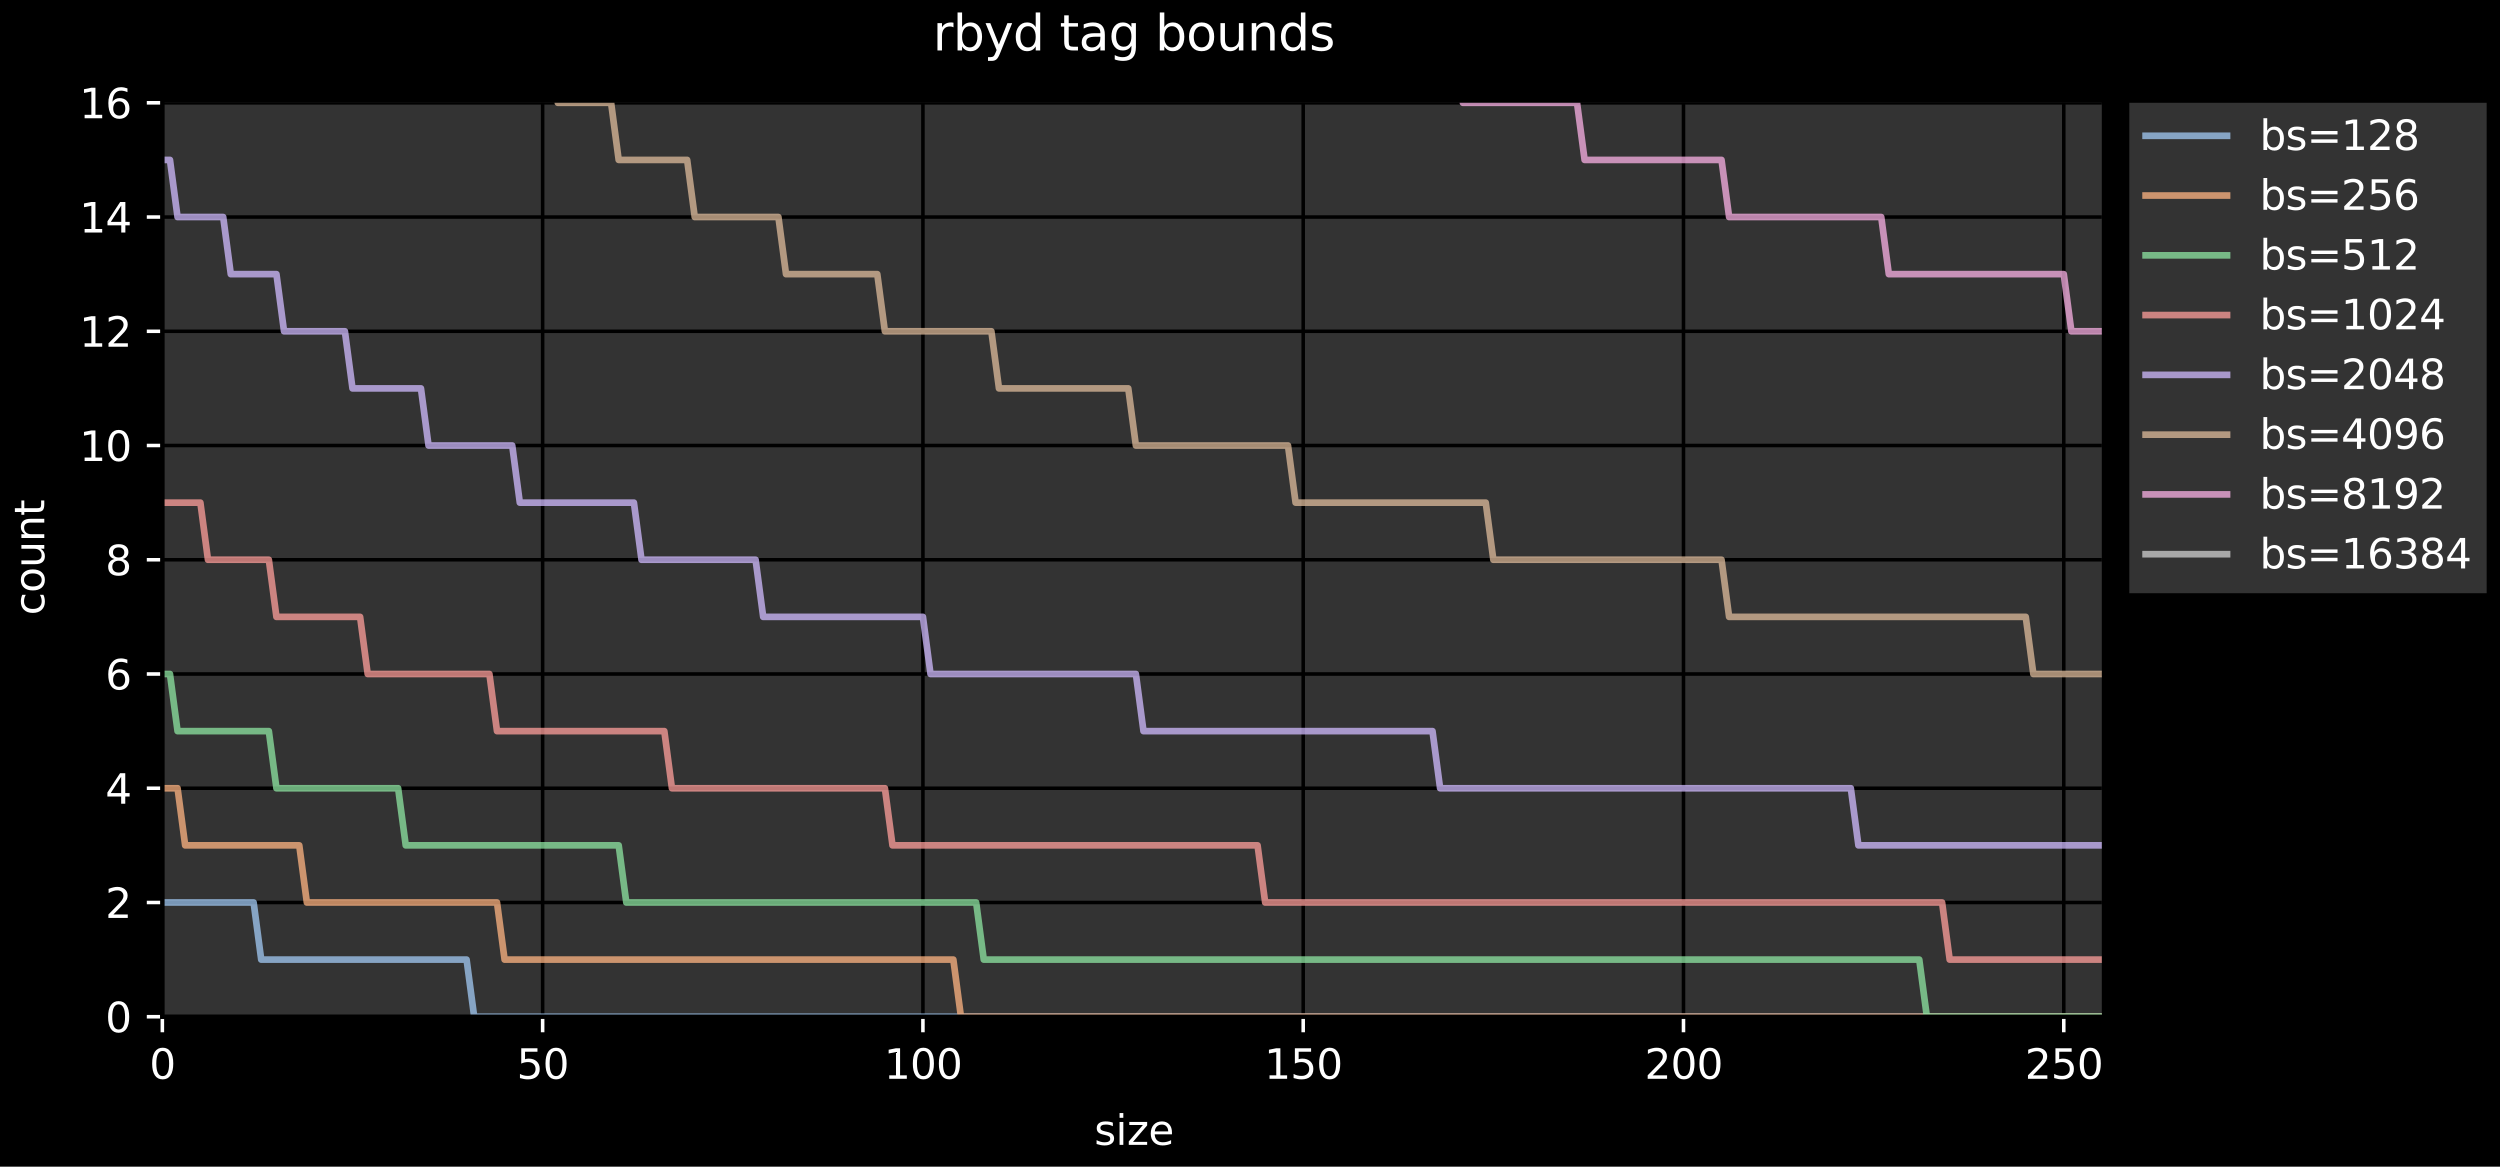 <?xml version="1.0" encoding="utf-8" standalone="no"?>
<!DOCTYPE svg PUBLIC "-//W3C//DTD SVG 1.1//EN"
  "http://www.w3.org/Graphics/SVG/1.1/DTD/svg11.dtd">
<svg xmlns:xlink="http://www.w3.org/1999/xlink" width="562.5pt" height="262.5pt" viewBox="0 0 562.5 262.5" xmlns="http://www.w3.org/2000/svg" version="1.1">
 <defs>
  <style type="text/css">*{stroke-linejoin: round; stroke-linecap: butt}</style>
 </defs>
 <g id="figure_1">
  <g id="patch_1">
   <path d="M 0 262.5 
L 562.5 262.5 
L 562.5 0 
L 0 0 
z
"/>
  </g>
  <g id="axes_1">
   <g id="patch_2">
    <path d="M 36.529 228.763 
L 472.905 228.763 
L 472.905 23.128 
L 36.529 23.128 
z
" style="fill: #333333"/>
   </g>
   <g id="matplotlib.axis_1">
    <g id="xtick_1">
     <g id="line2d_1">
      <path d="M 36.529 228.763 
L 36.529 23.128 
" clip-path="url(#pd01cd8b93a)" style="fill: none; stroke: #000000; stroke-width: 0.8; stroke-linecap: square"/>
     </g>
     <g id="line2d_2">
      <defs>
       <path id="ma335a64f87" d="M 0 0 
L 0 3.5 
" style="stroke: #ffffff; stroke-width: 0.8"/>
      </defs>
      <g>
       <use xlink:href="#ma335a64f87" x="36.529" y="228.763" style="fill: #ffffff; stroke: #ffffff; stroke-width: 0.8"/>
      </g>
     </g>
     <g id="text_1">
      <!-- 0 -->
      <g style="fill: #ffffff" transform="translate(33.614 242.726) scale(0.092 -0.092)">
       <defs>
        <path id="DejaVuSans-30" d="M 2034 4250 
Q 1547 4250 1301 3770 
Q 1056 3291 1056 2328 
Q 1056 1369 1301 889 
Q 1547 409 2034 409 
Q 2525 409 2770 889 
Q 3016 1369 3016 2328 
Q 3016 3291 2770 3770 
Q 2525 4250 2034 4250 
z
M 2034 4750 
Q 2819 4750 3233 4129 
Q 3647 3509 3647 2328 
Q 3647 1150 3233 529 
Q 2819 -91 2034 -91 
Q 1250 -91 836 529 
Q 422 1150 422 2328 
Q 422 3509 836 4129 
Q 1250 4750 2034 4750 
z
" transform="scale(0.016)"/>
       </defs>
       <use xlink:href="#DejaVuSans-30"/>
      </g>
     </g>
    </g>
    <g id="xtick_2">
     <g id="line2d_3">
      <path d="M 122.093 228.763 
L 122.093 23.128 
" clip-path="url(#pd01cd8b93a)" style="fill: none; stroke: #000000; stroke-width: 0.8; stroke-linecap: square"/>
     </g>
     <g id="line2d_4">
      <g>
       <use xlink:href="#ma335a64f87" x="122.093" y="228.763" style="fill: #ffffff; stroke: #ffffff; stroke-width: 0.8"/>
      </g>
     </g>
     <g id="text_2">
      <!-- 50 -->
      <g style="fill: #ffffff" transform="translate(116.263 242.726) scale(0.092 -0.092)">
       <defs>
        <path id="DejaVuSans-35" d="M 691 4666 
L 3169 4666 
L 3169 4134 
L 1269 4134 
L 1269 2991 
Q 1406 3038 1543 3061 
Q 1681 3084 1819 3084 
Q 2600 3084 3056 2656 
Q 3513 2228 3513 1497 
Q 3513 744 3044 326 
Q 2575 -91 1722 -91 
Q 1428 -91 1123 -41 
Q 819 9 494 109 
L 494 744 
Q 775 591 1075 516 
Q 1375 441 1709 441 
Q 2250 441 2565 725 
Q 2881 1009 2881 1497 
Q 2881 1984 2565 2268 
Q 2250 2553 1709 2553 
Q 1456 2553 1204 2497 
Q 953 2441 691 2322 
L 691 4666 
z
" transform="scale(0.016)"/>
       </defs>
       <use xlink:href="#DejaVuSans-35"/>
       <use xlink:href="#DejaVuSans-30" x="63.623"/>
      </g>
     </g>
    </g>
    <g id="xtick_3">
     <g id="line2d_5">
      <path d="M 207.657 228.763 
L 207.657 23.128 
" clip-path="url(#pd01cd8b93a)" style="fill: none; stroke: #000000; stroke-width: 0.8; stroke-linecap: square"/>
     </g>
     <g id="line2d_6">
      <g>
       <use xlink:href="#ma335a64f87" x="207.657" y="228.763" style="fill: #ffffff; stroke: #ffffff; stroke-width: 0.8"/>
      </g>
     </g>
     <g id="text_3">
      <!-- 100 -->
      <g style="fill: #ffffff" transform="translate(198.912 242.726) scale(0.092 -0.092)">
       <defs>
        <path id="DejaVuSans-31" d="M 794 531 
L 1825 531 
L 1825 4091 
L 703 3866 
L 703 4441 
L 1819 4666 
L 2450 4666 
L 2450 531 
L 3481 531 
L 3481 0 
L 794 0 
L 794 531 
z
" transform="scale(0.016)"/>
       </defs>
       <use xlink:href="#DejaVuSans-31"/>
       <use xlink:href="#DejaVuSans-30" x="63.623"/>
       <use xlink:href="#DejaVuSans-30" x="127.246"/>
      </g>
     </g>
    </g>
    <g id="xtick_4">
     <g id="line2d_7">
      <path d="M 293.221 228.763 
L 293.221 23.128 
" clip-path="url(#pd01cd8b93a)" style="fill: none; stroke: #000000; stroke-width: 0.8; stroke-linecap: square"/>
     </g>
     <g id="line2d_8">
      <g>
       <use xlink:href="#ma335a64f87" x="293.221" y="228.763" style="fill: #ffffff; stroke: #ffffff; stroke-width: 0.8"/>
      </g>
     </g>
     <g id="text_4">
      <!-- 150 -->
      <g style="fill: #ffffff" transform="translate(284.476 242.726) scale(0.092 -0.092)">
       <use xlink:href="#DejaVuSans-31"/>
       <use xlink:href="#DejaVuSans-35" x="63.623"/>
       <use xlink:href="#DejaVuSans-30" x="127.246"/>
      </g>
     </g>
    </g>
    <g id="xtick_5">
     <g id="line2d_9">
      <path d="M 378.785 228.763 
L 378.785 23.128 
" clip-path="url(#pd01cd8b93a)" style="fill: none; stroke: #000000; stroke-width: 0.8; stroke-linecap: square"/>
     </g>
     <g id="line2d_10">
      <g>
       <use xlink:href="#ma335a64f87" x="378.785" y="228.763" style="fill: #ffffff; stroke: #ffffff; stroke-width: 0.8"/>
      </g>
     </g>
     <g id="text_5">
      <!-- 200 -->
      <g style="fill: #ffffff" transform="translate(370.04 242.726) scale(0.092 -0.092)">
       <defs>
        <path id="DejaVuSans-32" d="M 1228 531 
L 3431 531 
L 3431 0 
L 469 0 
L 469 531 
Q 828 903 1448 1529 
Q 2069 2156 2228 2338 
Q 2531 2678 2651 2914 
Q 2772 3150 2772 3378 
Q 2772 3750 2511 3984 
Q 2250 4219 1831 4219 
Q 1534 4219 1204 4116 
Q 875 4013 500 3803 
L 500 4441 
Q 881 4594 1212 4672 
Q 1544 4750 1819 4750 
Q 2544 4750 2975 4387 
Q 3406 4025 3406 3419 
Q 3406 3131 3298 2873 
Q 3191 2616 2906 2266 
Q 2828 2175 2409 1742 
Q 1991 1309 1228 531 
z
" transform="scale(0.016)"/>
       </defs>
       <use xlink:href="#DejaVuSans-32"/>
       <use xlink:href="#DejaVuSans-30" x="63.623"/>
       <use xlink:href="#DejaVuSans-30" x="127.246"/>
      </g>
     </g>
    </g>
    <g id="xtick_6">
     <g id="line2d_11">
      <path d="M 464.349 228.763 
L 464.349 23.128 
" clip-path="url(#pd01cd8b93a)" style="fill: none; stroke: #000000; stroke-width: 0.8; stroke-linecap: square"/>
     </g>
     <g id="line2d_12">
      <g>
       <use xlink:href="#ma335a64f87" x="464.349" y="228.763" style="fill: #ffffff; stroke: #ffffff; stroke-width: 0.8"/>
      </g>
     </g>
     <g id="text_6">
      <!-- 250 -->
      <g style="fill: #ffffff" transform="translate(455.604 242.726) scale(0.092 -0.092)">
       <use xlink:href="#DejaVuSans-32"/>
       <use xlink:href="#DejaVuSans-35" x="63.623"/>
       <use xlink:href="#DejaVuSans-30" x="127.246"/>
      </g>
     </g>
    </g>
   </g>
   <g id="matplotlib.axis_2">
    <g id="ytick_1">
     <g id="line2d_13">
      <path d="M 36.529 228.763 
L 472.905 228.763 
" clip-path="url(#pd01cd8b93a)" style="fill: none; stroke: #000000; stroke-width: 0.8; stroke-linecap: square"/>
     </g>
     <g id="line2d_14">
      <defs>
       <path id="m87d8d52b3f" d="M 0 0 
L -3.5 0 
" style="stroke: #ffffff; stroke-width: 0.8"/>
      </defs>
      <g>
       <use xlink:href="#m87d8d52b3f" x="36.529" y="228.763" style="fill: #ffffff; stroke: #ffffff; stroke-width: 0.8"/>
      </g>
     </g>
     <g id="text_7">
      <!-- 0 -->
      <g style="fill: #ffffff" transform="translate(23.699 232.244) scale(0.092 -0.092)">
       <use xlink:href="#DejaVuSans-30"/>
      </g>
     </g>
    </g>
    <g id="ytick_2">
     <g id="line2d_15">
      <path d="M 36.529 203.059 
L 472.905 203.059 
" clip-path="url(#pd01cd8b93a)" style="fill: none; stroke: #000000; stroke-width: 0.8; stroke-linecap: square"/>
     </g>
     <g id="line2d_16">
      <g>
       <use xlink:href="#m87d8d52b3f" x="36.529" y="203.059" style="fill: #ffffff; stroke: #ffffff; stroke-width: 0.8"/>
      </g>
     </g>
     <g id="text_8">
      <!-- 2 -->
      <g style="fill: #ffffff" transform="translate(23.699 206.54) scale(0.092 -0.092)">
       <use xlink:href="#DejaVuSans-32"/>
      </g>
     </g>
    </g>
    <g id="ytick_3">
     <g id="line2d_17">
      <path d="M 36.529 177.354 
L 472.905 177.354 
" clip-path="url(#pd01cd8b93a)" style="fill: none; stroke: #000000; stroke-width: 0.8; stroke-linecap: square"/>
     </g>
     <g id="line2d_18">
      <g>
       <use xlink:href="#m87d8d52b3f" x="36.529" y="177.354" style="fill: #ffffff; stroke: #ffffff; stroke-width: 0.8"/>
      </g>
     </g>
     <g id="text_9">
      <!-- 4 -->
      <g style="fill: #ffffff" transform="translate(23.699 180.836) scale(0.092 -0.092)">
       <defs>
        <path id="DejaVuSans-34" d="M 2419 4116 
L 825 1625 
L 2419 1625 
L 2419 4116 
z
M 2253 4666 
L 3047 4666 
L 3047 1625 
L 3713 1625 
L 3713 1100 
L 3047 1100 
L 3047 0 
L 2419 0 
L 2419 1100 
L 313 1100 
L 313 1709 
L 2253 4666 
z
" transform="scale(0.016)"/>
       </defs>
       <use xlink:href="#DejaVuSans-34"/>
      </g>
     </g>
    </g>
    <g id="ytick_4">
     <g id="line2d_19">
      <path d="M 36.529 151.65 
L 472.905 151.65 
" clip-path="url(#pd01cd8b93a)" style="fill: none; stroke: #000000; stroke-width: 0.8; stroke-linecap: square"/>
     </g>
     <g id="line2d_20">
      <g>
       <use xlink:href="#m87d8d52b3f" x="36.529" y="151.65" style="fill: #ffffff; stroke: #ffffff; stroke-width: 0.8"/>
      </g>
     </g>
     <g id="text_10">
      <!-- 6 -->
      <g style="fill: #ffffff" transform="translate(23.699 155.131) scale(0.092 -0.092)">
       <defs>
        <path id="DejaVuSans-36" d="M 2113 2584 
Q 1688 2584 1439 2293 
Q 1191 2003 1191 1497 
Q 1191 994 1439 701 
Q 1688 409 2113 409 
Q 2538 409 2786 701 
Q 3034 994 3034 1497 
Q 3034 2003 2786 2293 
Q 2538 2584 2113 2584 
z
M 3366 4563 
L 3366 3988 
Q 3128 4100 2886 4159 
Q 2644 4219 2406 4219 
Q 1781 4219 1451 3797 
Q 1122 3375 1075 2522 
Q 1259 2794 1537 2939 
Q 1816 3084 2150 3084 
Q 2853 3084 3261 2657 
Q 3669 2231 3669 1497 
Q 3669 778 3244 343 
Q 2819 -91 2113 -91 
Q 1303 -91 875 529 
Q 447 1150 447 2328 
Q 447 3434 972 4092 
Q 1497 4750 2381 4750 
Q 2619 4750 2861 4703 
Q 3103 4656 3366 4563 
z
" transform="scale(0.016)"/>
       </defs>
       <use xlink:href="#DejaVuSans-36"/>
      </g>
     </g>
    </g>
    <g id="ytick_5">
     <g id="line2d_21">
      <path d="M 36.529 125.946 
L 472.905 125.946 
" clip-path="url(#pd01cd8b93a)" style="fill: none; stroke: #000000; stroke-width: 0.8; stroke-linecap: square"/>
     </g>
     <g id="line2d_22">
      <g>
       <use xlink:href="#m87d8d52b3f" x="36.529" y="125.946" style="fill: #ffffff; stroke: #ffffff; stroke-width: 0.8"/>
      </g>
     </g>
     <g id="text_11">
      <!-- 8 -->
      <g style="fill: #ffffff" transform="translate(23.699 129.427) scale(0.092 -0.092)">
       <defs>
        <path id="DejaVuSans-38" d="M 2034 2216 
Q 1584 2216 1326 1975 
Q 1069 1734 1069 1313 
Q 1069 891 1326 650 
Q 1584 409 2034 409 
Q 2484 409 2743 651 
Q 3003 894 3003 1313 
Q 3003 1734 2745 1975 
Q 2488 2216 2034 2216 
z
M 1403 2484 
Q 997 2584 770 2862 
Q 544 3141 544 3541 
Q 544 4100 942 4425 
Q 1341 4750 2034 4750 
Q 2731 4750 3128 4425 
Q 3525 4100 3525 3541 
Q 3525 3141 3298 2862 
Q 3072 2584 2669 2484 
Q 3125 2378 3379 2068 
Q 3634 1759 3634 1313 
Q 3634 634 3220 271 
Q 2806 -91 2034 -91 
Q 1263 -91 848 271 
Q 434 634 434 1313 
Q 434 1759 690 2068 
Q 947 2378 1403 2484 
z
M 1172 3481 
Q 1172 3119 1398 2916 
Q 1625 2713 2034 2713 
Q 2441 2713 2670 2916 
Q 2900 3119 2900 3481 
Q 2900 3844 2670 4047 
Q 2441 4250 2034 4250 
Q 1625 4250 1398 4047 
Q 1172 3844 1172 3481 
z
" transform="scale(0.016)"/>
       </defs>
       <use xlink:href="#DejaVuSans-38"/>
      </g>
     </g>
    </g>
    <g id="ytick_6">
     <g id="line2d_23">
      <path d="M 36.529 100.241 
L 472.905 100.241 
" clip-path="url(#pd01cd8b93a)" style="fill: none; stroke: #000000; stroke-width: 0.8; stroke-linecap: square"/>
     </g>
     <g id="line2d_24">
      <g>
       <use xlink:href="#m87d8d52b3f" x="36.529" y="100.241" style="fill: #ffffff; stroke: #ffffff; stroke-width: 0.8"/>
      </g>
     </g>
     <g id="text_12">
      <!-- 10 -->
      <g style="fill: #ffffff" transform="translate(17.869 103.722) scale(0.092 -0.092)">
       <use xlink:href="#DejaVuSans-31"/>
       <use xlink:href="#DejaVuSans-30" x="63.623"/>
      </g>
     </g>
    </g>
    <g id="ytick_7">
     <g id="line2d_25">
      <path d="M 36.529 74.537 
L 472.905 74.537 
" clip-path="url(#pd01cd8b93a)" style="fill: none; stroke: #000000; stroke-width: 0.8; stroke-linecap: square"/>
     </g>
     <g id="line2d_26">
      <g>
       <use xlink:href="#m87d8d52b3f" x="36.529" y="74.537" style="fill: #ffffff; stroke: #ffffff; stroke-width: 0.8"/>
      </g>
     </g>
     <g id="text_13">
      <!-- 12 -->
      <g style="fill: #ffffff" transform="translate(17.869 78.018) scale(0.092 -0.092)">
       <use xlink:href="#DejaVuSans-31"/>
       <use xlink:href="#DejaVuSans-32" x="63.623"/>
      </g>
     </g>
    </g>
    <g id="ytick_8">
     <g id="line2d_27">
      <path d="M 36.529 48.832 
L 472.905 48.832 
" clip-path="url(#pd01cd8b93a)" style="fill: none; stroke: #000000; stroke-width: 0.8; stroke-linecap: square"/>
     </g>
     <g id="line2d_28">
      <g>
       <use xlink:href="#m87d8d52b3f" x="36.529" y="48.832" style="fill: #ffffff; stroke: #ffffff; stroke-width: 0.8"/>
      </g>
     </g>
     <g id="text_14">
      <!-- 14 -->
      <g style="fill: #ffffff" transform="translate(17.869 52.314) scale(0.092 -0.092)">
       <use xlink:href="#DejaVuSans-31"/>
       <use xlink:href="#DejaVuSans-34" x="63.623"/>
      </g>
     </g>
    </g>
    <g id="ytick_9">
     <g id="line2d_29">
      <path d="M 36.529 23.128 
L 472.905 23.128 
" clip-path="url(#pd01cd8b93a)" style="fill: none; stroke: #000000; stroke-width: 0.8; stroke-linecap: square"/>
     </g>
     <g id="line2d_30">
      <g>
       <use xlink:href="#m87d8d52b3f" x="36.529" y="23.128" style="fill: #ffffff; stroke: #ffffff; stroke-width: 0.8"/>
      </g>
     </g>
     <g id="text_15">
      <!-- 16 -->
      <g style="fill: #ffffff" transform="translate(17.869 26.609) scale(0.092 -0.092)">
       <use xlink:href="#DejaVuSans-31"/>
       <use xlink:href="#DejaVuSans-36" x="63.623"/>
      </g>
     </g>
    </g>
   </g>
   <g id="line2d_31">
    <path d="M 36.529 203.059 
L 57.064 203.059 
L 58.775 215.911 
L 104.98 215.911 
L 106.691 228.763 
L 472.905 228.763 
L 472.905 228.763 
" clip-path="url(#pd01cd8b93a)" style="fill: none; stroke: #a1c9f4; stroke-opacity: 0.749; stroke-width: 1.5; stroke-linecap: square"/>
   </g>
   <g id="line2d_32">
    <path d="M 36.529 177.354 
L 39.951 177.354 
L 41.663 190.207 
L 67.332 190.207 
L 69.043 203.059 
L 111.825 203.059 
L 113.536 215.911 
L 214.502 215.911 
L 216.213 228.763 
L 472.905 228.763 
L 472.905 228.763 
" clip-path="url(#pd01cd8b93a)" style="fill: none; stroke: #ffb482; stroke-opacity: 0.749; stroke-width: 1.5; stroke-linecap: square"/>
   </g>
   <g id="line2d_33">
    <path d="M 36.529 151.65 
L 38.24 151.65 
L 39.951 164.502 
L 60.487 164.502 
L 62.198 177.354 
L 89.578 177.354 
L 91.29 190.207 
L 139.205 190.207 
L 140.917 203.059 
L 219.636 203.059 
L 221.347 215.911 
L 431.834 215.911 
L 433.546 228.763 
L 472.905 228.763 
L 472.905 228.763 
" clip-path="url(#pd01cd8b93a)" style="fill: none; stroke: #8de5a1; stroke-opacity: 0.749; stroke-width: 1.5; stroke-linecap: square"/>
   </g>
   <g id="line2d_34">
    <path d="M 36.529 113.093 
L 45.085 113.093 
L 46.796 125.946 
L 60.487 125.946 
L 62.198 138.798 
L 81.022 138.798 
L 82.733 151.65 
L 110.114 151.65 
L 111.825 164.502 
L 149.473 164.502 
L 151.184 177.354 
L 199.1 177.354 
L 200.812 190.207 
L 282.953 190.207 
L 284.664 203.059 
L 436.968 203.059 
L 438.679 215.911 
L 472.905 215.911 
L 472.905 215.911 
" clip-path="url(#pd01cd8b93a)" style="fill: none; stroke: #ff9f9b; stroke-opacity: 0.749; stroke-width: 1.5; stroke-linecap: square"/>
   </g>
   <g id="line2d_35">
    <path d="M 36.529 35.98 
L 38.24 35.98 
L 39.951 48.832 
L 50.219 48.832 
L 51.93 61.684 
L 62.198 61.684 
L 63.909 74.537 
L 77.599 74.537 
L 79.311 87.389 
L 94.712 87.389 
L 96.423 100.241 
L 115.248 100.241 
L 116.959 113.093 
L 142.628 113.093 
L 144.339 125.946 
L 170.009 125.946 
L 171.72 138.798 
L 207.657 138.798 
L 209.368 151.65 
L 255.573 151.65 
L 257.284 164.502 
L 322.312 164.502 
L 324.024 177.354 
L 416.433 177.354 
L 418.144 190.207 
L 472.905 190.207 
L 472.905 190.207 
" clip-path="url(#pd01cd8b93a)" style="fill: none; stroke: #d0bbff; stroke-opacity: 0.749; stroke-width: 1.5; stroke-linecap: square"/>
   </g>
   <g id="line2d_36">
    <path d="M 108.612 -1 
L 110.114 10.276 
L 123.804 10.276 
L 125.515 23.128 
L 137.494 23.128 
L 139.205 35.98 
L 154.607 35.98 
L 156.318 48.832 
L 175.142 48.832 
L 176.854 61.684 
L 197.389 61.684 
L 199.1 74.537 
L 223.058 74.537 
L 224.769 87.389 
L 253.861 87.389 
L 255.573 100.241 
L 289.798 100.241 
L 291.509 113.093 
L 334.291 113.093 
L 336.003 125.946 
L 387.341 125.946 
L 389.052 138.798 
L 455.792 138.798 
L 457.504 151.65 
L 472.905 151.65 
L 472.905 151.65 
" clip-path="url(#pd01cd8b93a)" style="fill: none; stroke: #debb9b; stroke-opacity: 0.749; stroke-width: 1.5; stroke-linecap: square"/>
   </g>
   <g id="line2d_37">
    <path d="M 301.987 -1 
L 303.488 10.276 
L 327.446 10.276 
L 329.158 23.128 
L 354.827 23.128 
L 356.538 35.98 
L 387.341 35.98 
L 389.052 48.832 
L 423.278 48.832 
L 424.989 61.684 
L 464.349 61.684 
L 466.06 74.537 
L 472.905 74.537 
L 472.905 74.537 
" clip-path="url(#pd01cd8b93a)" style="fill: none; stroke: #fab0e4; stroke-opacity: 0.749; stroke-width: 1.5; stroke-linecap: square"/>
   </g>
   <g id="line2d_38">
    <path d="M 0 0 
" clip-path="url(#pd01cd8b93a)" style="fill: none; stroke: #cfcfcf; stroke-opacity: 0.749; stroke-width: 1.5; stroke-linecap: square"/>
   </g>
   <g id="patch_3">
    <path d="M 36.529 228.763 
L 36.529 23.128 
" style="fill: none; stroke: #000000; stroke-linejoin: miter; stroke-linecap: square"/>
   </g>
   <g id="patch_4">
    <path d="M 36.529 228.763 
L 472.905 228.763 
" style="fill: none; stroke: #000000; stroke-linejoin: miter; stroke-linecap: square"/>
   </g>
  </g>
  <g id="axes_2">
   <g id="legend_1">
    <g id="patch_5">
     <path d="M 479.094 133.473 
L 559.5 133.473 
L 559.5 23.128 
L 479.094 23.128 
z
" style="fill: #333333"/>
    </g>
    <g id="line2d_39">
     <path d="M 482.76 30.548 
L 491.923 30.548 
L 501.086 30.548 
" style="fill: none; stroke: #a1c9f4; stroke-opacity: 0.749; stroke-width: 1.5; stroke-linecap: square"/>
    </g>
    <g id="text_16">
     <!-- bs=128 -->
     <g style="fill: #ffffff" transform="translate(508.416 33.756) scale(0.092 -0.092)">
      <defs>
       <path id="DejaVuSans-62" d="M 3116 1747 
Q 3116 2381 2855 2742 
Q 2594 3103 2138 3103 
Q 1681 3103 1420 2742 
Q 1159 2381 1159 1747 
Q 1159 1113 1420 752 
Q 1681 391 2138 391 
Q 2594 391 2855 752 
Q 3116 1113 3116 1747 
z
M 1159 2969 
Q 1341 3281 1617 3432 
Q 1894 3584 2278 3584 
Q 2916 3584 3314 3078 
Q 3713 2572 3713 1747 
Q 3713 922 3314 415 
Q 2916 -91 2278 -91 
Q 1894 -91 1617 61 
Q 1341 213 1159 525 
L 1159 0 
L 581 0 
L 581 4863 
L 1159 4863 
L 1159 2969 
z
" transform="scale(0.016)"/>
       <path id="DejaVuSans-73" d="M 2834 3397 
L 2834 2853 
Q 2591 2978 2328 3040 
Q 2066 3103 1784 3103 
Q 1356 3103 1142 2972 
Q 928 2841 928 2578 
Q 928 2378 1081 2264 
Q 1234 2150 1697 2047 
L 1894 2003 
Q 2506 1872 2764 1633 
Q 3022 1394 3022 966 
Q 3022 478 2636 193 
Q 2250 -91 1575 -91 
Q 1294 -91 989 -36 
Q 684 19 347 128 
L 347 722 
Q 666 556 975 473 
Q 1284 391 1588 391 
Q 1994 391 2212 530 
Q 2431 669 2431 922 
Q 2431 1156 2273 1281 
Q 2116 1406 1581 1522 
L 1381 1569 
Q 847 1681 609 1914 
Q 372 2147 372 2553 
Q 372 3047 722 3315 
Q 1072 3584 1716 3584 
Q 2034 3584 2315 3537 
Q 2597 3491 2834 3397 
z
" transform="scale(0.016)"/>
       <path id="DejaVuSans-3d" d="M 678 2906 
L 4684 2906 
L 4684 2381 
L 678 2381 
L 678 2906 
z
M 678 1631 
L 4684 1631 
L 4684 1100 
L 678 1100 
L 678 1631 
z
" transform="scale(0.016)"/>
      </defs>
      <use xlink:href="#DejaVuSans-62"/>
      <use xlink:href="#DejaVuSans-73" x="63.477"/>
      <use xlink:href="#DejaVuSans-3d" x="115.576"/>
      <use xlink:href="#DejaVuSans-31" x="199.365"/>
      <use xlink:href="#DejaVuSans-32" x="262.988"/>
      <use xlink:href="#DejaVuSans-38" x="326.611"/>
     </g>
    </g>
    <g id="line2d_40">
     <path d="M 482.76 43.998 
L 491.923 43.998 
L 501.086 43.998 
" style="fill: none; stroke: #ffb482; stroke-opacity: 0.749; stroke-width: 1.5; stroke-linecap: square"/>
    </g>
    <g id="text_17">
     <!-- bs=256 -->
     <g style="fill: #ffffff" transform="translate(508.416 47.205) scale(0.092 -0.092)">
      <use xlink:href="#DejaVuSans-62"/>
      <use xlink:href="#DejaVuSans-73" x="63.477"/>
      <use xlink:href="#DejaVuSans-3d" x="115.576"/>
      <use xlink:href="#DejaVuSans-32" x="199.365"/>
      <use xlink:href="#DejaVuSans-35" x="262.988"/>
      <use xlink:href="#DejaVuSans-36" x="326.611"/>
     </g>
    </g>
    <g id="line2d_41">
     <path d="M 482.76 57.448 
L 491.923 57.448 
L 501.086 57.448 
" style="fill: none; stroke: #8de5a1; stroke-opacity: 0.749; stroke-width: 1.5; stroke-linecap: square"/>
    </g>
    <g id="text_18">
     <!-- bs=512 -->
     <g style="fill: #ffffff" transform="translate(508.416 60.655) scale(0.092 -0.092)">
      <use xlink:href="#DejaVuSans-62"/>
      <use xlink:href="#DejaVuSans-73" x="63.477"/>
      <use xlink:href="#DejaVuSans-3d" x="115.576"/>
      <use xlink:href="#DejaVuSans-35" x="199.365"/>
      <use xlink:href="#DejaVuSans-31" x="262.988"/>
      <use xlink:href="#DejaVuSans-32" x="326.611"/>
     </g>
    </g>
    <g id="line2d_42">
     <path d="M 482.76 70.897 
L 491.923 70.897 
L 501.086 70.897 
" style="fill: none; stroke: #ff9f9b; stroke-opacity: 0.749; stroke-width: 1.5; stroke-linecap: square"/>
    </g>
    <g id="text_19">
     <!-- bs=1024 -->
     <g style="fill: #ffffff" transform="translate(508.416 74.104) scale(0.092 -0.092)">
      <use xlink:href="#DejaVuSans-62"/>
      <use xlink:href="#DejaVuSans-73" x="63.477"/>
      <use xlink:href="#DejaVuSans-3d" x="115.576"/>
      <use xlink:href="#DejaVuSans-31" x="199.365"/>
      <use xlink:href="#DejaVuSans-30" x="262.988"/>
      <use xlink:href="#DejaVuSans-32" x="326.611"/>
      <use xlink:href="#DejaVuSans-34" x="390.234"/>
     </g>
    </g>
    <g id="line2d_43">
     <path d="M 482.76 84.347 
L 491.923 84.347 
L 501.086 84.347 
" style="fill: none; stroke: #d0bbff; stroke-opacity: 0.749; stroke-width: 1.5; stroke-linecap: square"/>
    </g>
    <g id="text_20">
     <!-- bs=2048 -->
     <g style="fill: #ffffff" transform="translate(508.416 87.554) scale(0.092 -0.092)">
      <use xlink:href="#DejaVuSans-62"/>
      <use xlink:href="#DejaVuSans-73" x="63.477"/>
      <use xlink:href="#DejaVuSans-3d" x="115.576"/>
      <use xlink:href="#DejaVuSans-32" x="199.365"/>
      <use xlink:href="#DejaVuSans-30" x="262.988"/>
      <use xlink:href="#DejaVuSans-34" x="326.611"/>
      <use xlink:href="#DejaVuSans-38" x="390.234"/>
     </g>
    </g>
    <g id="line2d_44">
     <path d="M 482.76 97.796 
L 491.923 97.796 
L 501.086 97.796 
" style="fill: none; stroke: #debb9b; stroke-opacity: 0.749; stroke-width: 1.5; stroke-linecap: square"/>
    </g>
    <g id="text_21">
     <!-- bs=4096 -->
     <g style="fill: #ffffff" transform="translate(508.416 101.003) scale(0.092 -0.092)">
      <defs>
       <path id="DejaVuSans-39" d="M 703 97 
L 703 672 
Q 941 559 1184 500 
Q 1428 441 1663 441 
Q 2288 441 2617 861 
Q 2947 1281 2994 2138 
Q 2813 1869 2534 1725 
Q 2256 1581 1919 1581 
Q 1219 1581 811 2004 
Q 403 2428 403 3163 
Q 403 3881 828 4315 
Q 1253 4750 1959 4750 
Q 2769 4750 3195 4129 
Q 3622 3509 3622 2328 
Q 3622 1225 3098 567 
Q 2575 -91 1691 -91 
Q 1453 -91 1209 -44 
Q 966 3 703 97 
z
M 1959 2075 
Q 2384 2075 2632 2365 
Q 2881 2656 2881 3163 
Q 2881 3666 2632 3958 
Q 2384 4250 1959 4250 
Q 1534 4250 1286 3958 
Q 1038 3666 1038 3163 
Q 1038 2656 1286 2365 
Q 1534 2075 1959 2075 
z
" transform="scale(0.016)"/>
      </defs>
      <use xlink:href="#DejaVuSans-62"/>
      <use xlink:href="#DejaVuSans-73" x="63.477"/>
      <use xlink:href="#DejaVuSans-3d" x="115.576"/>
      <use xlink:href="#DejaVuSans-34" x="199.365"/>
      <use xlink:href="#DejaVuSans-30" x="262.988"/>
      <use xlink:href="#DejaVuSans-39" x="326.611"/>
      <use xlink:href="#DejaVuSans-36" x="390.234"/>
     </g>
    </g>
    <g id="line2d_45">
     <path d="M 482.76 111.246 
L 491.923 111.246 
L 501.086 111.246 
" style="fill: none; stroke: #fab0e4; stroke-opacity: 0.749; stroke-width: 1.5; stroke-linecap: square"/>
    </g>
    <g id="text_22">
     <!-- bs=8192 -->
     <g style="fill: #ffffff" transform="translate(508.416 114.453) scale(0.092 -0.092)">
      <use xlink:href="#DejaVuSans-62"/>
      <use xlink:href="#DejaVuSans-73" x="63.477"/>
      <use xlink:href="#DejaVuSans-3d" x="115.576"/>
      <use xlink:href="#DejaVuSans-38" x="199.365"/>
      <use xlink:href="#DejaVuSans-31" x="262.988"/>
      <use xlink:href="#DejaVuSans-39" x="326.611"/>
      <use xlink:href="#DejaVuSans-32" x="390.234"/>
     </g>
    </g>
    <g id="line2d_46">
     <path d="M 482.76 124.695 
L 491.923 124.695 
L 501.086 124.695 
" style="fill: none; stroke: #cfcfcf; stroke-opacity: 0.749; stroke-width: 1.5; stroke-linecap: square"/>
    </g>
    <g id="text_23">
     <!-- bs=16384 -->
     <g style="fill: #ffffff" transform="translate(508.416 127.902) scale(0.092 -0.092)">
      <defs>
       <path id="DejaVuSans-33" d="M 2597 2516 
Q 3050 2419 3304 2112 
Q 3559 1806 3559 1356 
Q 3559 666 3084 287 
Q 2609 -91 1734 -91 
Q 1441 -91 1130 -33 
Q 819 25 488 141 
L 488 750 
Q 750 597 1062 519 
Q 1375 441 1716 441 
Q 2309 441 2620 675 
Q 2931 909 2931 1356 
Q 2931 1769 2642 2001 
Q 2353 2234 1838 2234 
L 1294 2234 
L 1294 2753 
L 1863 2753 
Q 2328 2753 2575 2939 
Q 2822 3125 2822 3475 
Q 2822 3834 2567 4026 
Q 2313 4219 1838 4219 
Q 1578 4219 1281 4162 
Q 984 4106 628 3988 
L 628 4550 
Q 988 4650 1302 4700 
Q 1616 4750 1894 4750 
Q 2613 4750 3031 4423 
Q 3450 4097 3450 3541 
Q 3450 3153 3228 2886 
Q 3006 2619 2597 2516 
z
" transform="scale(0.016)"/>
      </defs>
      <use xlink:href="#DejaVuSans-62"/>
      <use xlink:href="#DejaVuSans-73" x="63.477"/>
      <use xlink:href="#DejaVuSans-3d" x="115.576"/>
      <use xlink:href="#DejaVuSans-31" x="199.365"/>
      <use xlink:href="#DejaVuSans-36" x="262.988"/>
      <use xlink:href="#DejaVuSans-33" x="326.611"/>
      <use xlink:href="#DejaVuSans-38" x="390.234"/>
      <use xlink:href="#DejaVuSans-34" x="453.857"/>
     </g>
    </g>
   </g>
  </g>
  <g id="text_24">
   <!-- size -->
   <g style="fill: #ffffff" transform="translate(246.22 257.594) scale(0.092 -0.092)">
    <defs>
     <path id="DejaVuSans-69" d="M 603 3500 
L 1178 3500 
L 1178 0 
L 603 0 
L 603 3500 
z
M 603 4863 
L 1178 4863 
L 1178 4134 
L 603 4134 
L 603 4863 
z
" transform="scale(0.016)"/>
     <path id="DejaVuSans-7a" d="M 353 3500 
L 3084 3500 
L 3084 2975 
L 922 459 
L 3084 459 
L 3084 0 
L 275 0 
L 275 525 
L 2438 3041 
L 353 3041 
L 353 3500 
z
" transform="scale(0.016)"/>
     <path id="DejaVuSans-65" d="M 3597 1894 
L 3597 1613 
L 953 1613 
Q 991 1019 1311 708 
Q 1631 397 2203 397 
Q 2534 397 2845 478 
Q 3156 559 3463 722 
L 3463 178 
Q 3153 47 2828 -22 
Q 2503 -91 2169 -91 
Q 1331 -91 842 396 
Q 353 884 353 1716 
Q 353 2575 817 3079 
Q 1281 3584 2069 3584 
Q 2775 3584 3186 3129 
Q 3597 2675 3597 1894 
z
M 3022 2063 
Q 3016 2534 2758 2815 
Q 2500 3097 2075 3097 
Q 1594 3097 1305 2825 
Q 1016 2553 972 2059 
L 3022 2063 
z
" transform="scale(0.016)"/>
    </defs>
    <use xlink:href="#DejaVuSans-73"/>
    <use xlink:href="#DejaVuSans-69" x="52.1"/>
    <use xlink:href="#DejaVuSans-7a" x="79.883"/>
    <use xlink:href="#DejaVuSans-65" x="132.373"/>
   </g>
  </g>
  <g id="text_25">
   <!-- count -->
   <g style="fill: #ffffff" transform="translate(9.963 138.426) rotate(-90) scale(0.092 -0.092)">
    <defs>
     <path id="DejaVuSans-63" d="M 3122 3366 
L 3122 2828 
Q 2878 2963 2633 3030 
Q 2388 3097 2138 3097 
Q 1578 3097 1268 2742 
Q 959 2388 959 1747 
Q 959 1106 1268 751 
Q 1578 397 2138 397 
Q 2388 397 2633 464 
Q 2878 531 3122 666 
L 3122 134 
Q 2881 22 2623 -34 
Q 2366 -91 2075 -91 
Q 1284 -91 818 406 
Q 353 903 353 1747 
Q 353 2603 823 3093 
Q 1294 3584 2113 3584 
Q 2378 3584 2631 3529 
Q 2884 3475 3122 3366 
z
" transform="scale(0.016)"/>
     <path id="DejaVuSans-6f" d="M 1959 3097 
Q 1497 3097 1228 2736 
Q 959 2375 959 1747 
Q 959 1119 1226 758 
Q 1494 397 1959 397 
Q 2419 397 2687 759 
Q 2956 1122 2956 1747 
Q 2956 2369 2687 2733 
Q 2419 3097 1959 3097 
z
M 1959 3584 
Q 2709 3584 3137 3096 
Q 3566 2609 3566 1747 
Q 3566 888 3137 398 
Q 2709 -91 1959 -91 
Q 1206 -91 779 398 
Q 353 888 353 1747 
Q 353 2609 779 3096 
Q 1206 3584 1959 3584 
z
" transform="scale(0.016)"/>
     <path id="DejaVuSans-75" d="M 544 1381 
L 544 3500 
L 1119 3500 
L 1119 1403 
Q 1119 906 1312 657 
Q 1506 409 1894 409 
Q 2359 409 2629 706 
Q 2900 1003 2900 1516 
L 2900 3500 
L 3475 3500 
L 3475 0 
L 2900 0 
L 2900 538 
Q 2691 219 2414 64 
Q 2138 -91 1772 -91 
Q 1169 -91 856 284 
Q 544 659 544 1381 
z
M 1991 3584 
L 1991 3584 
z
" transform="scale(0.016)"/>
     <path id="DejaVuSans-6e" d="M 3513 2113 
L 3513 0 
L 2938 0 
L 2938 2094 
Q 2938 2591 2744 2837 
Q 2550 3084 2163 3084 
Q 1697 3084 1428 2787 
Q 1159 2491 1159 1978 
L 1159 0 
L 581 0 
L 581 3500 
L 1159 3500 
L 1159 2956 
Q 1366 3272 1645 3428 
Q 1925 3584 2291 3584 
Q 2894 3584 3203 3211 
Q 3513 2838 3513 2113 
z
" transform="scale(0.016)"/>
     <path id="DejaVuSans-74" d="M 1172 4494 
L 1172 3500 
L 2356 3500 
L 2356 3053 
L 1172 3053 
L 1172 1153 
Q 1172 725 1289 603 
Q 1406 481 1766 481 
L 2356 481 
L 2356 0 
L 1766 0 
Q 1100 0 847 248 
Q 594 497 594 1153 
L 594 3053 
L 172 3053 
L 172 3500 
L 594 3500 
L 594 4494 
L 1172 4494 
z
" transform="scale(0.016)"/>
    </defs>
    <use xlink:href="#DejaVuSans-63"/>
    <use xlink:href="#DejaVuSans-6f" x="54.98"/>
    <use xlink:href="#DejaVuSans-75" x="116.162"/>
    <use xlink:href="#DejaVuSans-6e" x="179.541"/>
    <use xlink:href="#DejaVuSans-74" x="242.92"/>
   </g>
  </g>
  <g id="text_26">
   <!-- rbyd tag bounds -->
   <g style="fill: #ffffff" transform="translate(209.905 11.359) scale(0.11 -0.11)">
    <defs>
     <path id="DejaVuSans-72" d="M 2631 2963 
Q 2534 3019 2420 3045 
Q 2306 3072 2169 3072 
Q 1681 3072 1420 2755 
Q 1159 2438 1159 1844 
L 1159 0 
L 581 0 
L 581 3500 
L 1159 3500 
L 1159 2956 
Q 1341 3275 1631 3429 
Q 1922 3584 2338 3584 
Q 2397 3584 2469 3576 
Q 2541 3569 2628 3553 
L 2631 2963 
z
" transform="scale(0.016)"/>
     <path id="DejaVuSans-79" d="M 2059 -325 
Q 1816 -950 1584 -1140 
Q 1353 -1331 966 -1331 
L 506 -1331 
L 506 -850 
L 844 -850 
Q 1081 -850 1212 -737 
Q 1344 -625 1503 -206 
L 1606 56 
L 191 3500 
L 800 3500 
L 1894 763 
L 2988 3500 
L 3597 3500 
L 2059 -325 
z
" transform="scale(0.016)"/>
     <path id="DejaVuSans-64" d="M 2906 2969 
L 2906 4863 
L 3481 4863 
L 3481 0 
L 2906 0 
L 2906 525 
Q 2725 213 2448 61 
Q 2172 -91 1784 -91 
Q 1150 -91 751 415 
Q 353 922 353 1747 
Q 353 2572 751 3078 
Q 1150 3584 1784 3584 
Q 2172 3584 2448 3432 
Q 2725 3281 2906 2969 
z
M 947 1747 
Q 947 1113 1208 752 
Q 1469 391 1925 391 
Q 2381 391 2643 752 
Q 2906 1113 2906 1747 
Q 2906 2381 2643 2742 
Q 2381 3103 1925 3103 
Q 1469 3103 1208 2742 
Q 947 2381 947 1747 
z
" transform="scale(0.016)"/>
     <path id="DejaVuSans-20" transform="scale(0.016)"/>
     <path id="DejaVuSans-61" d="M 2194 1759 
Q 1497 1759 1228 1600 
Q 959 1441 959 1056 
Q 959 750 1161 570 
Q 1363 391 1709 391 
Q 2188 391 2477 730 
Q 2766 1069 2766 1631 
L 2766 1759 
L 2194 1759 
z
M 3341 1997 
L 3341 0 
L 2766 0 
L 2766 531 
Q 2569 213 2275 61 
Q 1981 -91 1556 -91 
Q 1019 -91 701 211 
Q 384 513 384 1019 
Q 384 1609 779 1909 
Q 1175 2209 1959 2209 
L 2766 2209 
L 2766 2266 
Q 2766 2663 2505 2880 
Q 2244 3097 1772 3097 
Q 1472 3097 1187 3025 
Q 903 2953 641 2809 
L 641 3341 
Q 956 3463 1253 3523 
Q 1550 3584 1831 3584 
Q 2591 3584 2966 3190 
Q 3341 2797 3341 1997 
z
" transform="scale(0.016)"/>
     <path id="DejaVuSans-67" d="M 2906 1791 
Q 2906 2416 2648 2759 
Q 2391 3103 1925 3103 
Q 1463 3103 1205 2759 
Q 947 2416 947 1791 
Q 947 1169 1205 825 
Q 1463 481 1925 481 
Q 2391 481 2648 825 
Q 2906 1169 2906 1791 
z
M 3481 434 
Q 3481 -459 3084 -895 
Q 2688 -1331 1869 -1331 
Q 1566 -1331 1297 -1286 
Q 1028 -1241 775 -1147 
L 775 -588 
Q 1028 -725 1275 -790 
Q 1522 -856 1778 -856 
Q 2344 -856 2625 -561 
Q 2906 -266 2906 331 
L 2906 616 
Q 2728 306 2450 153 
Q 2172 0 1784 0 
Q 1141 0 747 490 
Q 353 981 353 1791 
Q 353 2603 747 3093 
Q 1141 3584 1784 3584 
Q 2172 3584 2450 3431 
Q 2728 3278 2906 2969 
L 2906 3500 
L 3481 3500 
L 3481 434 
z
" transform="scale(0.016)"/>
    </defs>
    <use xlink:href="#DejaVuSans-72"/>
    <use xlink:href="#DejaVuSans-62" x="41.113"/>
    <use xlink:href="#DejaVuSans-79" x="104.59"/>
    <use xlink:href="#DejaVuSans-64" x="163.77"/>
    <use xlink:href="#DejaVuSans-20" x="227.246"/>
    <use xlink:href="#DejaVuSans-74" x="259.033"/>
    <use xlink:href="#DejaVuSans-61" x="298.242"/>
    <use xlink:href="#DejaVuSans-67" x="359.521"/>
    <use xlink:href="#DejaVuSans-20" x="422.998"/>
    <use xlink:href="#DejaVuSans-62" x="454.785"/>
    <use xlink:href="#DejaVuSans-6f" x="518.262"/>
    <use xlink:href="#DejaVuSans-75" x="579.443"/>
    <use xlink:href="#DejaVuSans-6e" x="642.822"/>
    <use xlink:href="#DejaVuSans-64" x="706.201"/>
    <use xlink:href="#DejaVuSans-73" x="769.678"/>
   </g>
  </g>
 </g>
 <defs>
  <clipPath id="pd01cd8b93a">
   <rect x="36.529" y="23.128" width="436.376" height="205.635"/>
  </clipPath>
 </defs>
</svg>
